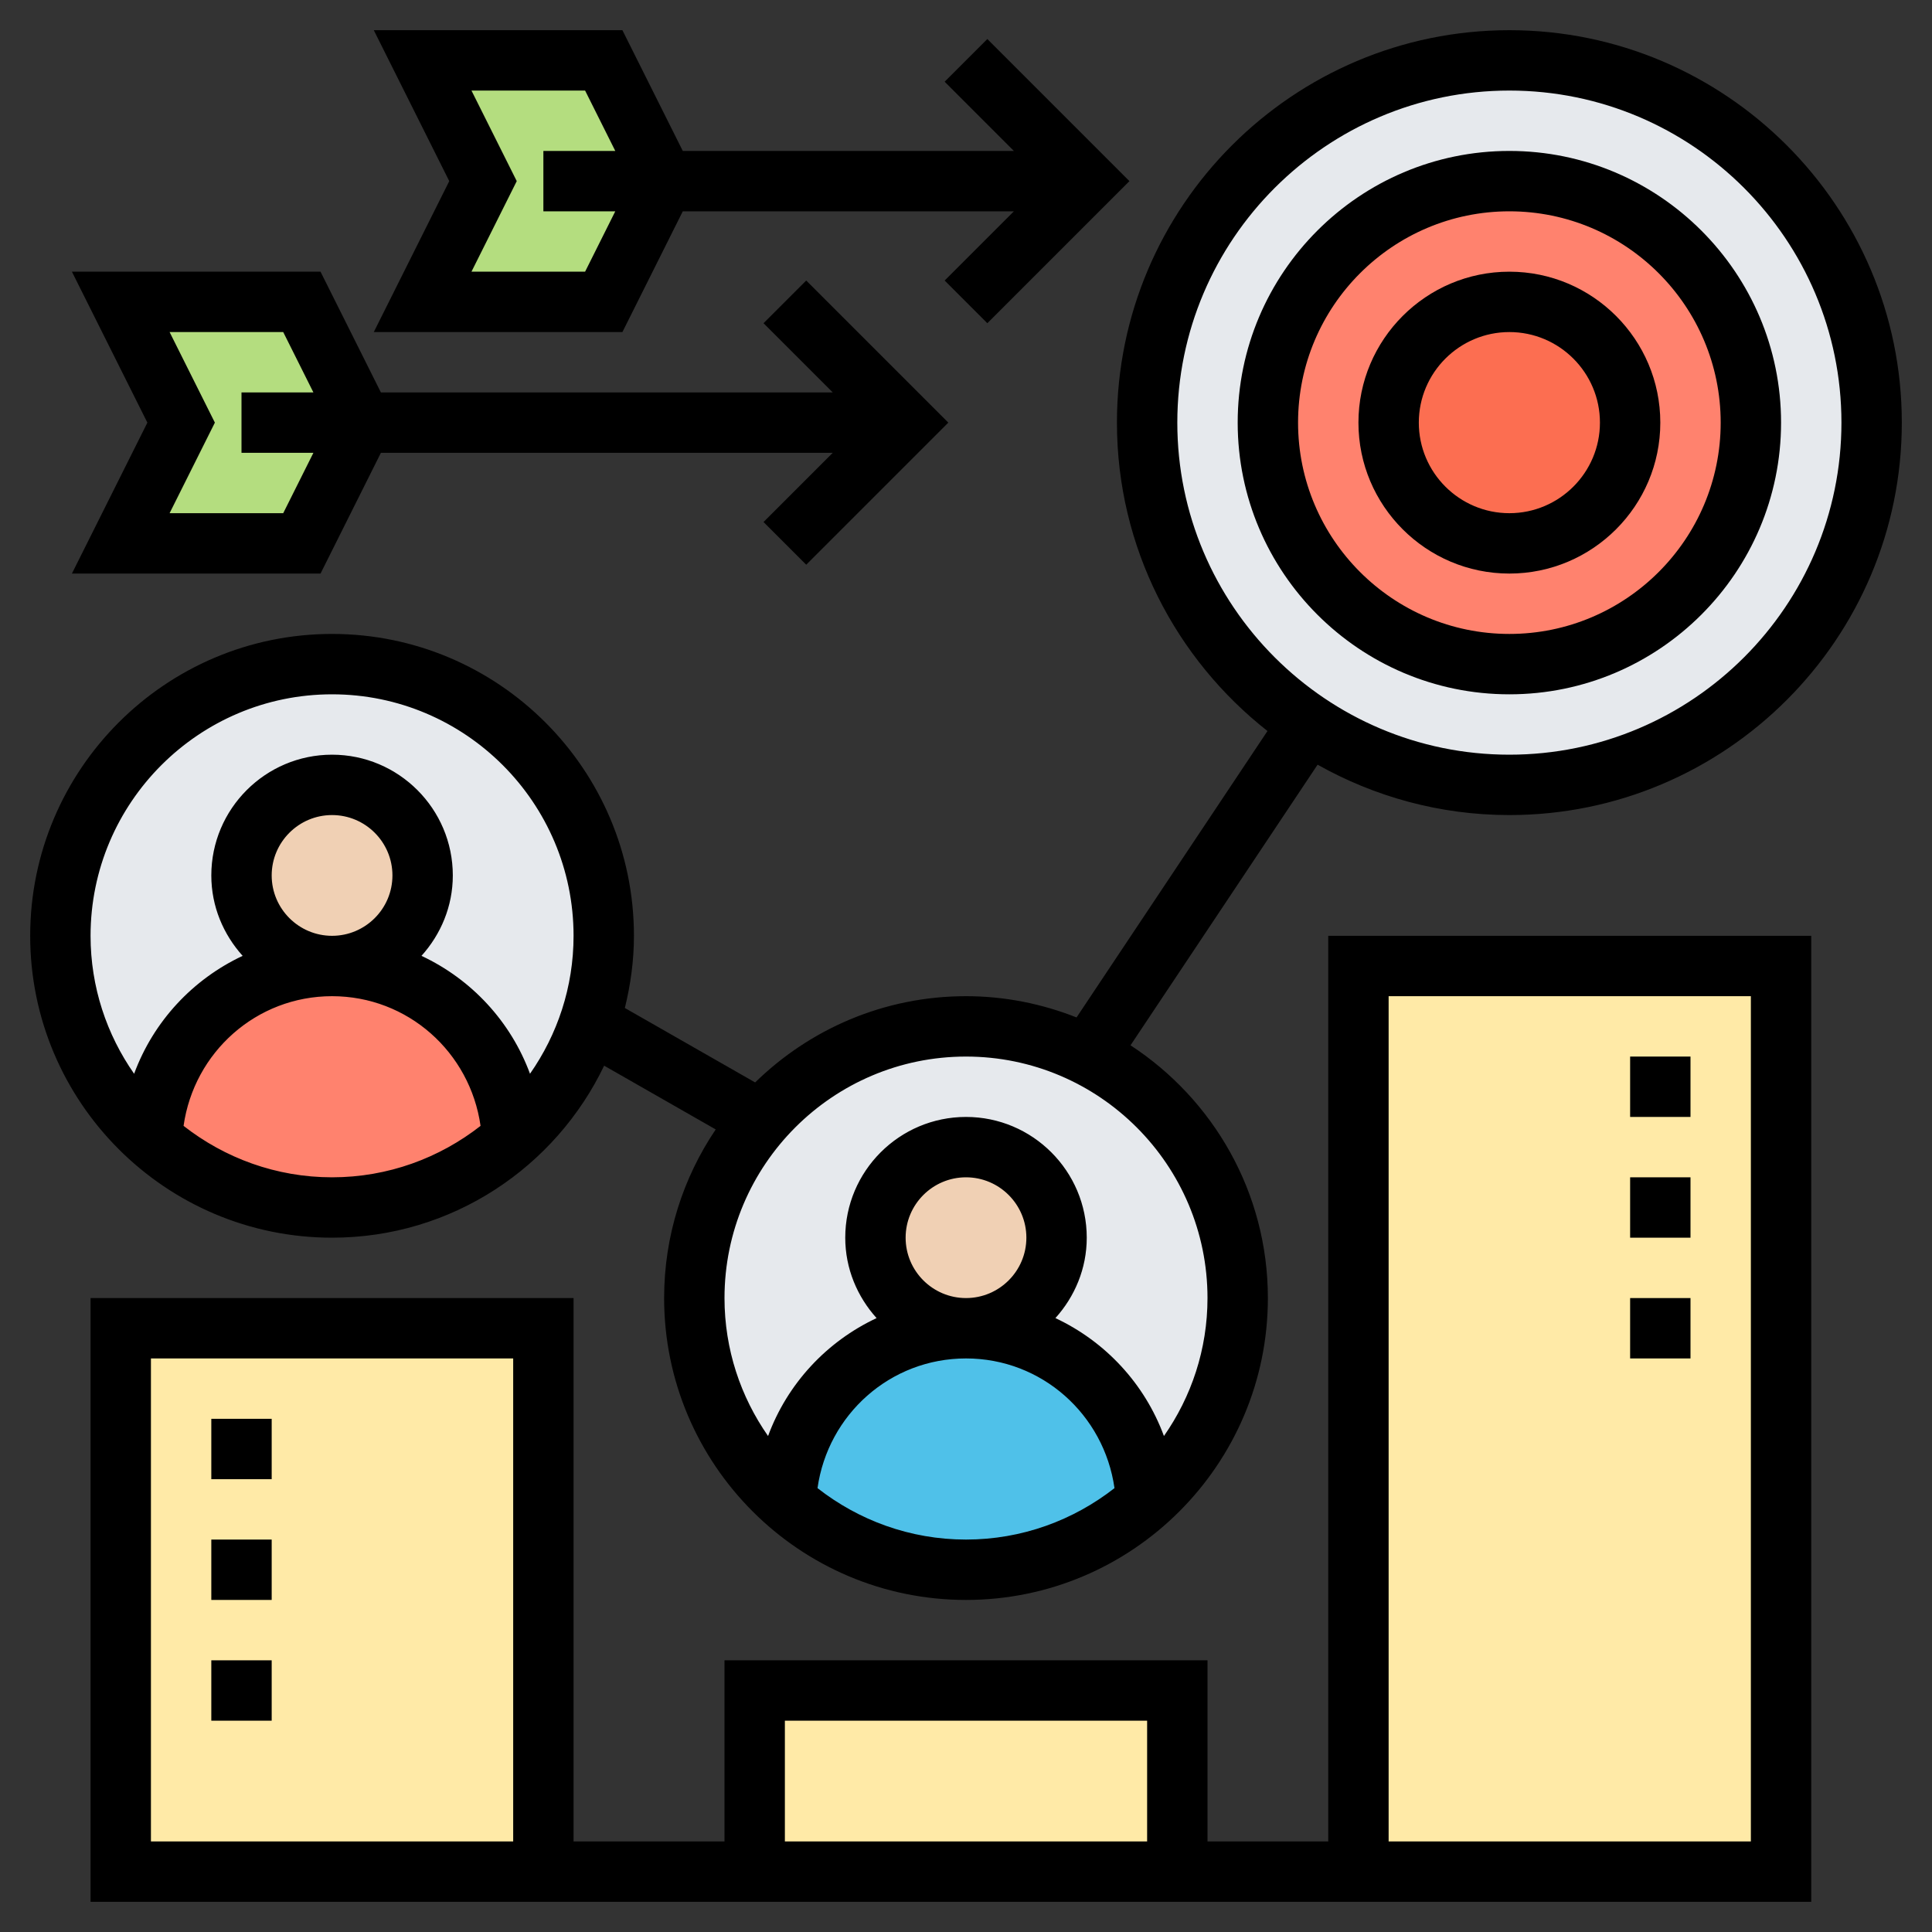 <svg id="Layer_5" enable-background="new 0 0 64 64" height="512" viewBox="0 0 64 64" width="512" xmlns="http://www.w3.org/2000/svg"><rect x="0" y="0" width="64" height="64" fill="#333333" stroke="none"/><g><g><g><circle cx="32" cy="43" fill="#e6e9ed" r="9"/></g><g><circle cx="11" cy="31" fill="#e6e9ed" r="9"/></g><g><path d="m4 44h14v18h-14z" fill="#ffeaa7"/></g><g><path d="m45 32h14v30h-14z" fill="#ffeaa7"/></g><g><path d="m25 56h14v6h-14z" fill="#ffeaa7"/></g><g><path d="m12 14-2 4h-6l2-4-2-4h6z" fill="#b4dd7f"/></g><g><path d="m22 6-2 4h-6l2-4-2-4h6z" fill="#b4dd7f"/></g><g><path d="m50 2c6.63 0 12 5.37 12 12s-5.37 12-12 12c-2.47 0-4.76-.74-6.66-2.02-3.22-2.15-5.34-5.81-5.34-9.98 0-6.63 5.37-12 12-12z" fill="#e6e9ed"/></g><g><path d="m50 6c4.42 0 8 3.58 8 8s-3.58 8-8 8-8-3.58-8-8 3.58-8 8-8z" fill="#ff826e"/></g><g><circle cx="50" cy="14" fill="#fc6e51" r="4"/></g><g><path d="m11 32c3.22 0 5.83 2.53 5.99 5.71-1.59 1.42-3.69 2.29-5.99 2.29s-4.4-.87-5.99-2.29c.16-3.18 2.77-5.71 5.99-5.71z" fill="#ff826e"/></g><g><path d="m32 44c3.22 0 5.83 2.53 5.99 5.71-1.59 1.42-3.69 2.29-5.99 2.29s-4.4-.87-5.99-2.29c.16-3.18 2.77-5.71 5.99-5.71z" fill="#4fc1e9"/></g><g><circle cx="32" cy="41" fill="#f0d0b4" r="3"/></g><g><circle cx="11" cy="29" fill="#f0d0b4" r="3"/></g></g><g><path d="m50 23c4.962 0 9-4.038 9-9s-4.038-9-9-9-9 4.038-9 9 4.038 9 9 9zm0-16c3.86 0 7 3.14 7 7s-3.14 7-7 7-7-3.14-7-7 3.14-7 7-7z"/><path d="m50 19c2.757 0 5-2.243 5-5s-2.243-5-5-5-5 2.243-5 5 2.243 5 5 5zm0-8c1.654 0 3 1.346 3 3s-1.346 3-3 3-3-1.346-3-3 1.346-3 3-3z"/><path d="m20.618 11 2-4h10.968l-2.293 2.293 1.414 1.414 4.707-4.707-4.707-4.707-1.414 1.414 2.293 2.293h-10.968l-2-4h-8.236l2.5 5-2.5 5zm-5-8h3.764l1 2h-2.382v2h2.382l-1 2h-3.764l1.5-3z"/><path d="m10.618 19 2-4h14.968l-2.293 2.293 1.414 1.414 4.707-4.707-4.707-4.707-1.414 1.414 2.293 2.293h-14.968l-2-4h-8.236l2.5 5-2.5 5zm-5-8h3.764l1 2h-2.382v2h2.382l-1 2h-3.764l1.5-3z"/><path d="m11 41c3.973 0 7.401-2.334 9.013-5.698l3.696 2.112c-1.078 1.596-1.709 3.519-1.709 5.586 0 5.514 4.486 10 10 10s10-4.486 10-10c0-3.504-1.815-6.587-4.55-8.373l6.197-9.296c1.881 1.058 4.046 1.669 6.353 1.669 7.168 0 13-5.832 13-13s-5.832-13-13-13-13 5.832-13 13c0 4.145 1.957 7.834 4.987 10.216l-6.325 9.488c-1.136-.449-2.369-.704-3.662-.704-2.717 0-5.181 1.093-6.985 2.857l-4.316-2.466c.189-.768.301-1.566.301-2.391 0-5.514-4.486-10-10-10s-10 4.486-10 10 4.486 10 10 10zm28-27c0-6.065 4.935-11 11-11s11 4.935 11 11-4.935 11-11 11-11-4.935-11-11zm-11.919 35.296c.346-2.439 2.41-4.296 4.919-4.296s4.573 1.857 4.919 4.296c-1.359 1.063-3.064 1.704-4.919 1.704s-3.56-.641-4.919-1.704zm2.919-8.296c0-1.103.897-2 2-2s2 .897 2 2-.897 2-2 2-2-.897-2-2zm2-6c4.411 0 8 3.589 8 8 0 1.699-.536 3.273-1.443 4.57-.639-1.734-1.942-3.132-3.595-3.906.638-.709 1.038-1.637 1.038-2.664 0-2.206-1.794-4-4-4s-4 1.794-4 4c0 1.027.4 1.955 1.038 2.664-1.653.774-2.956 2.172-3.595 3.906-.907-1.297-1.443-2.871-1.443-4.57 0-4.411 3.589-8 8-8zm-25.919 2.296c.346-2.439 2.41-4.296 4.919-4.296s4.573 1.857 4.919 4.296c-1.359 1.063-3.064 1.704-4.919 1.704s-3.56-.641-4.919-1.704zm2.919-8.296c0-1.103.897-2 2-2s2 .897 2 2-.897 2-2 2-2-.897-2-2zm2-6c4.411 0 8 3.589 8 8 0 1.699-.536 3.273-1.443 4.57-.639-1.734-1.942-3.132-3.595-3.906.638-.709 1.038-1.637 1.038-2.664 0-2.206-1.794-4-4-4s-4 1.794-4 4c0 1.027.4 1.955 1.038 2.664-1.653.774-2.956 2.172-3.595 3.906-.907-1.297-1.443-2.871-1.443-4.57 0-4.411 3.589-8 8-8z"/><path d="m44 61h-4v-6h-16v6h-5v-18h-16v20h57v-32h-16zm-27 0h-12v-16h12zm9-4h12v4h-12zm20-24h12v28h-12z"/><path d="m7 47h2v2h-2z"/><path d="m7 55h2v2h-2z"/><path d="m7 51h2v2h-2z"/><path d="m54 43h2v2h-2z"/><path d="m54 35h2v2h-2z"/><path d="m54 39h2v2h-2z"/></g></g></svg>
